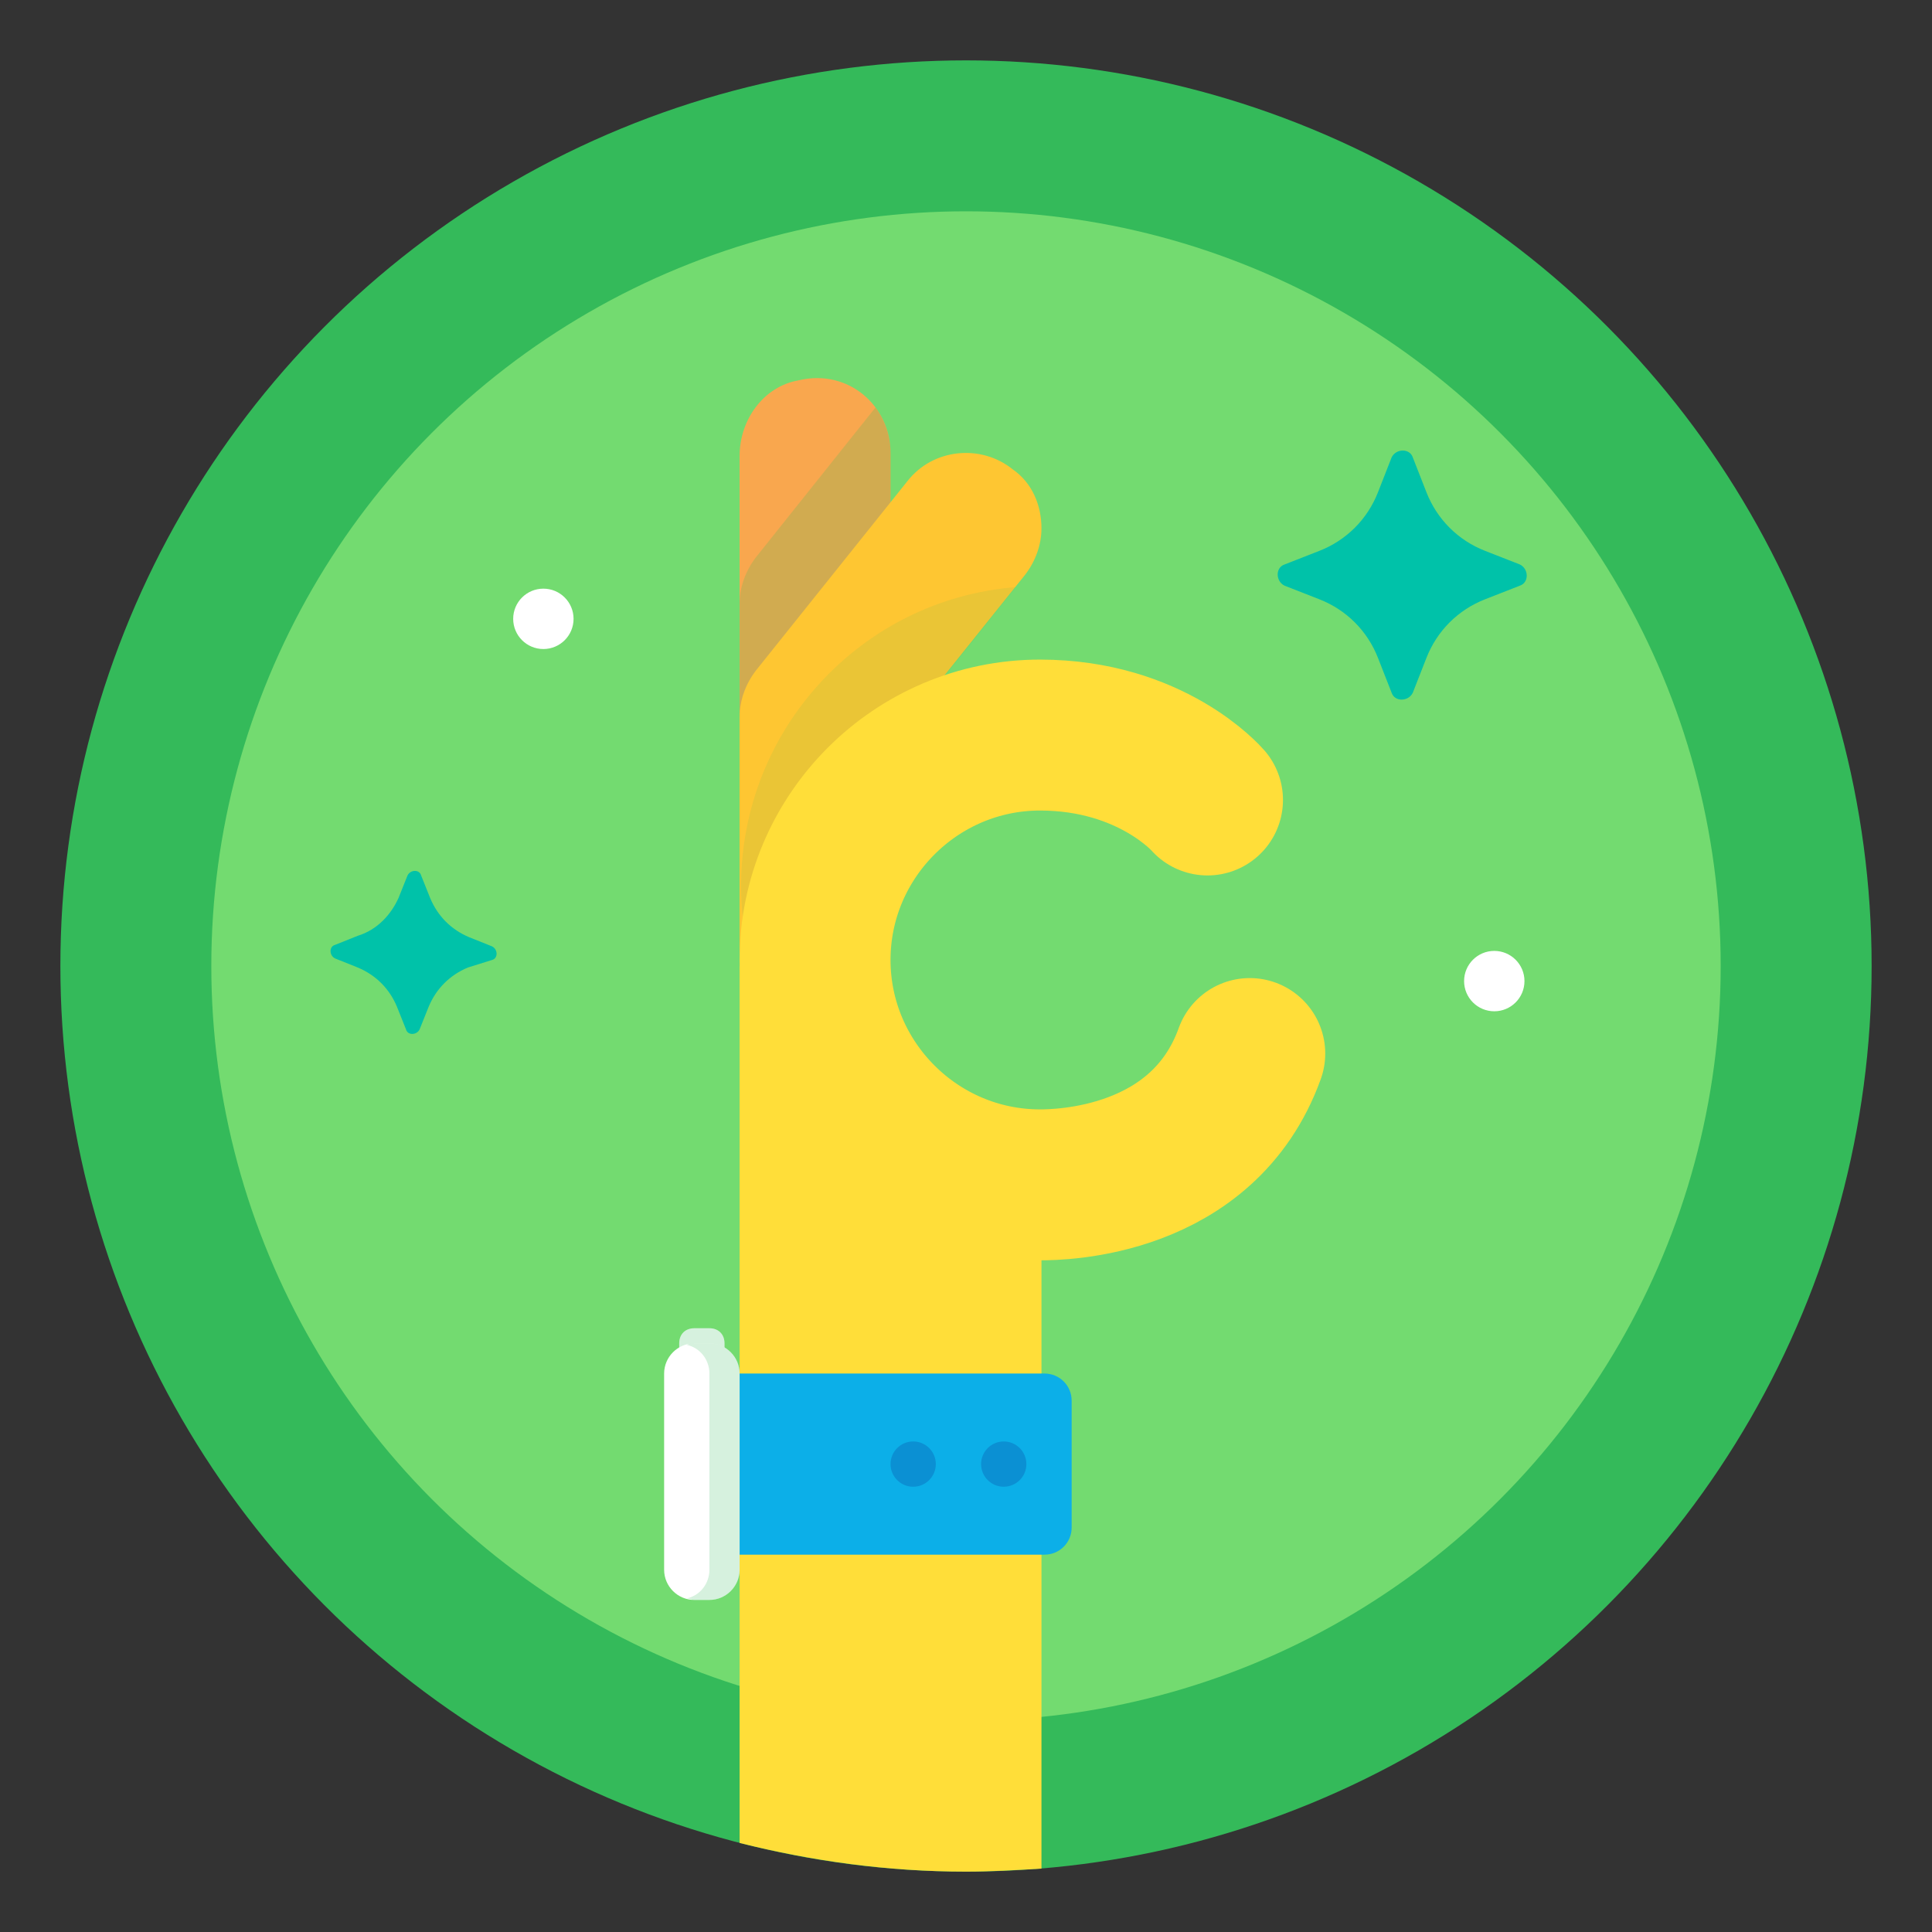 <svg id="Layer_1" version="1.1" viewBox="0 0 128 128" xml:space="preserve" xmlns="http://www.w3.org/2000/svg"><rect x="0" y="0" width="128" height="128" fill="#333333" stroke="none"/><circle cx="64" cy="64" r="60" fill="#34ba5a" class="fill-382673"></circle><circle cx="64" cy="64" r="50" fill="#73db70" class="fill-473080"></circle><path d="M49 122.1c4.8 1.2 9.8 1.9 15 1.9 1.7 0 3.3-.1 5-.2V78.4L49 64v58.1z" fill="#ffde39" class="fill-ffde39"></path><path d="M59 30v32.3c0 2.4-1.6 4.6-3.9 5-3.3.7-6.1-1.7-6.1-4.8V30.2c0-2.4 1.6-4.6 3.9-5 3.3-.8 6.1 1.7 6.1 4.8z" fill="#f9a74e" class="fill-f9a74e"></path><path d="m58 27-7.9 9.9c-.7.9-1.1 2-1.1 3.1v14.9c0 2.4 1.6 4.6 3.9 5 3.2.7 6.1-1.8 6.1-4.9V30c0-1.1-.4-2.2-1-3z" opacity=".2" fill="#34ba5a" class="fill-382673"></path><path d="M69 35c0 1.1-.4 2.2-1.1 3.1L59 49.2v13.1c0 2.4-1.6 4.6-3.9 5-3.3.7-6.1-1.7-6.1-4.8v-15c0-1.1.4-2.2 1.1-3.1l10-12.5c1.7-2.2 4.9-2.5 7-.8 1.3.9 1.9 2.4 1.9 3.9z" fill="#fec632" class="fill-fec632"></path><path d="M67.3 38.9c-10.2.8-18.2 9.4-18.2 19.8 0 2.5.5 4.9 1.3 7.1 1.2 1.3 2.9 1.9 4.9 1.5 2.2-.5 3.7-2.7 3.7-5v-13l8.3-10.4z" opacity=".1" fill="#34ba5a" class="fill-382673"></path><path d="M82.8 69.8c-3.1 8.6-12.6 8.7-13.9 8.7-8.2 0-14.9-6.7-14.9-14.9s6.7-14.9 14.9-14.9C76.3 48.7 80 53 80 53" fill="none" stroke="#ffde39" stroke-width="10" stroke-linecap="round" stroke-linejoin="round" stroke-miterlimit="10" class="stroke-ffde39"></path><path d="M49 103h20.2c1 0 1.8-.8 1.8-1.8v-8.4c0-1-.8-1.8-1.8-1.8H49v12z" fill="#0cafe8" class="fill-0cafe8"></path><path d="M47 88h-1c-.6 0-1 .4-1 1v1h3v-1c0-.6-.4-1-1-1z" fill="#ffffff" class="fill-ffffff"></path><circle cx="66.5" cy="97" r="1.5" fill="#0b90d3" class="fill-0b90d3"></circle><circle cx="60.5" cy="97" r="1.5" fill="#0b90d3" class="fill-0b90d3"></circle><path d="M47 88h-1c-.6 0-1 .4-1 1v1h3v-1c0-.6-.4-1-1-1z" opacity=".2" fill="#34ba5a" class="fill-382673"></path><path d="M46 106h1c1.1 0 2-.9 2-2V91c0-1.1-.9-2-2-2h-1c-1.1 0-2 .9-2 2v13c0 1.1.9 2 2 2z" fill="#ffffff" class="fill-ffffff"></path><path d="M47 89h-1c-.2 0-.3 0-.5.1.9.2 1.5 1 1.5 1.9v13c0 .9-.6 1.7-1.5 1.9.2 0 .3.1.5.1h1c1.1 0 2-.9 2-2V91c0-1.1-.9-2-2-2z" opacity=".2" fill="#34ba5a" class="fill-382673"></path><path d="m91.3 32.6.9-2.3c.3-.6 1.2-.6 1.4 0l.9 2.3c.7 1.8 2.1 3.2 3.9 3.9l2.3.9c.6.3.6 1.2 0 1.4l-2.3.9c-1.8.7-3.2 2.1-3.9 3.9l-.9 2.3c-.3.6-1.2.6-1.4 0l-.9-2.3c-.7-1.8-2.1-3.2-3.9-3.9l-2.3-.9c-.6-.3-.6-1.2 0-1.4l2.3-.9c1.8-.7 3.2-2.1 3.9-3.9zM26.4 59.5 27 58c.2-.4.8-.4.9 0l.6 1.5c.5 1.2 1.4 2.1 2.6 2.6l1.5.6c.4.2.4.8 0 .9l-1.6.5c-1.2.5-2.1 1.4-2.6 2.6l-.6 1.5c-.2.4-.8.4-.9 0l-.6-1.5c-.5-1.2-1.4-2.1-2.6-2.6l-1.5-.6c-.4-.2-.4-.8 0-.9l1.5-.6c1.3-.4 2.2-1.4 2.7-2.5z" fill="#00c2a9" class="fill-00c2a9"></path><circle cx="99" cy="65" r="2" fill="#ffffff" class="fill-ffffff"></circle><circle cx="36" cy="41" r="2" fill="#ffffff" class="fill-ffffff"></circle></svg>